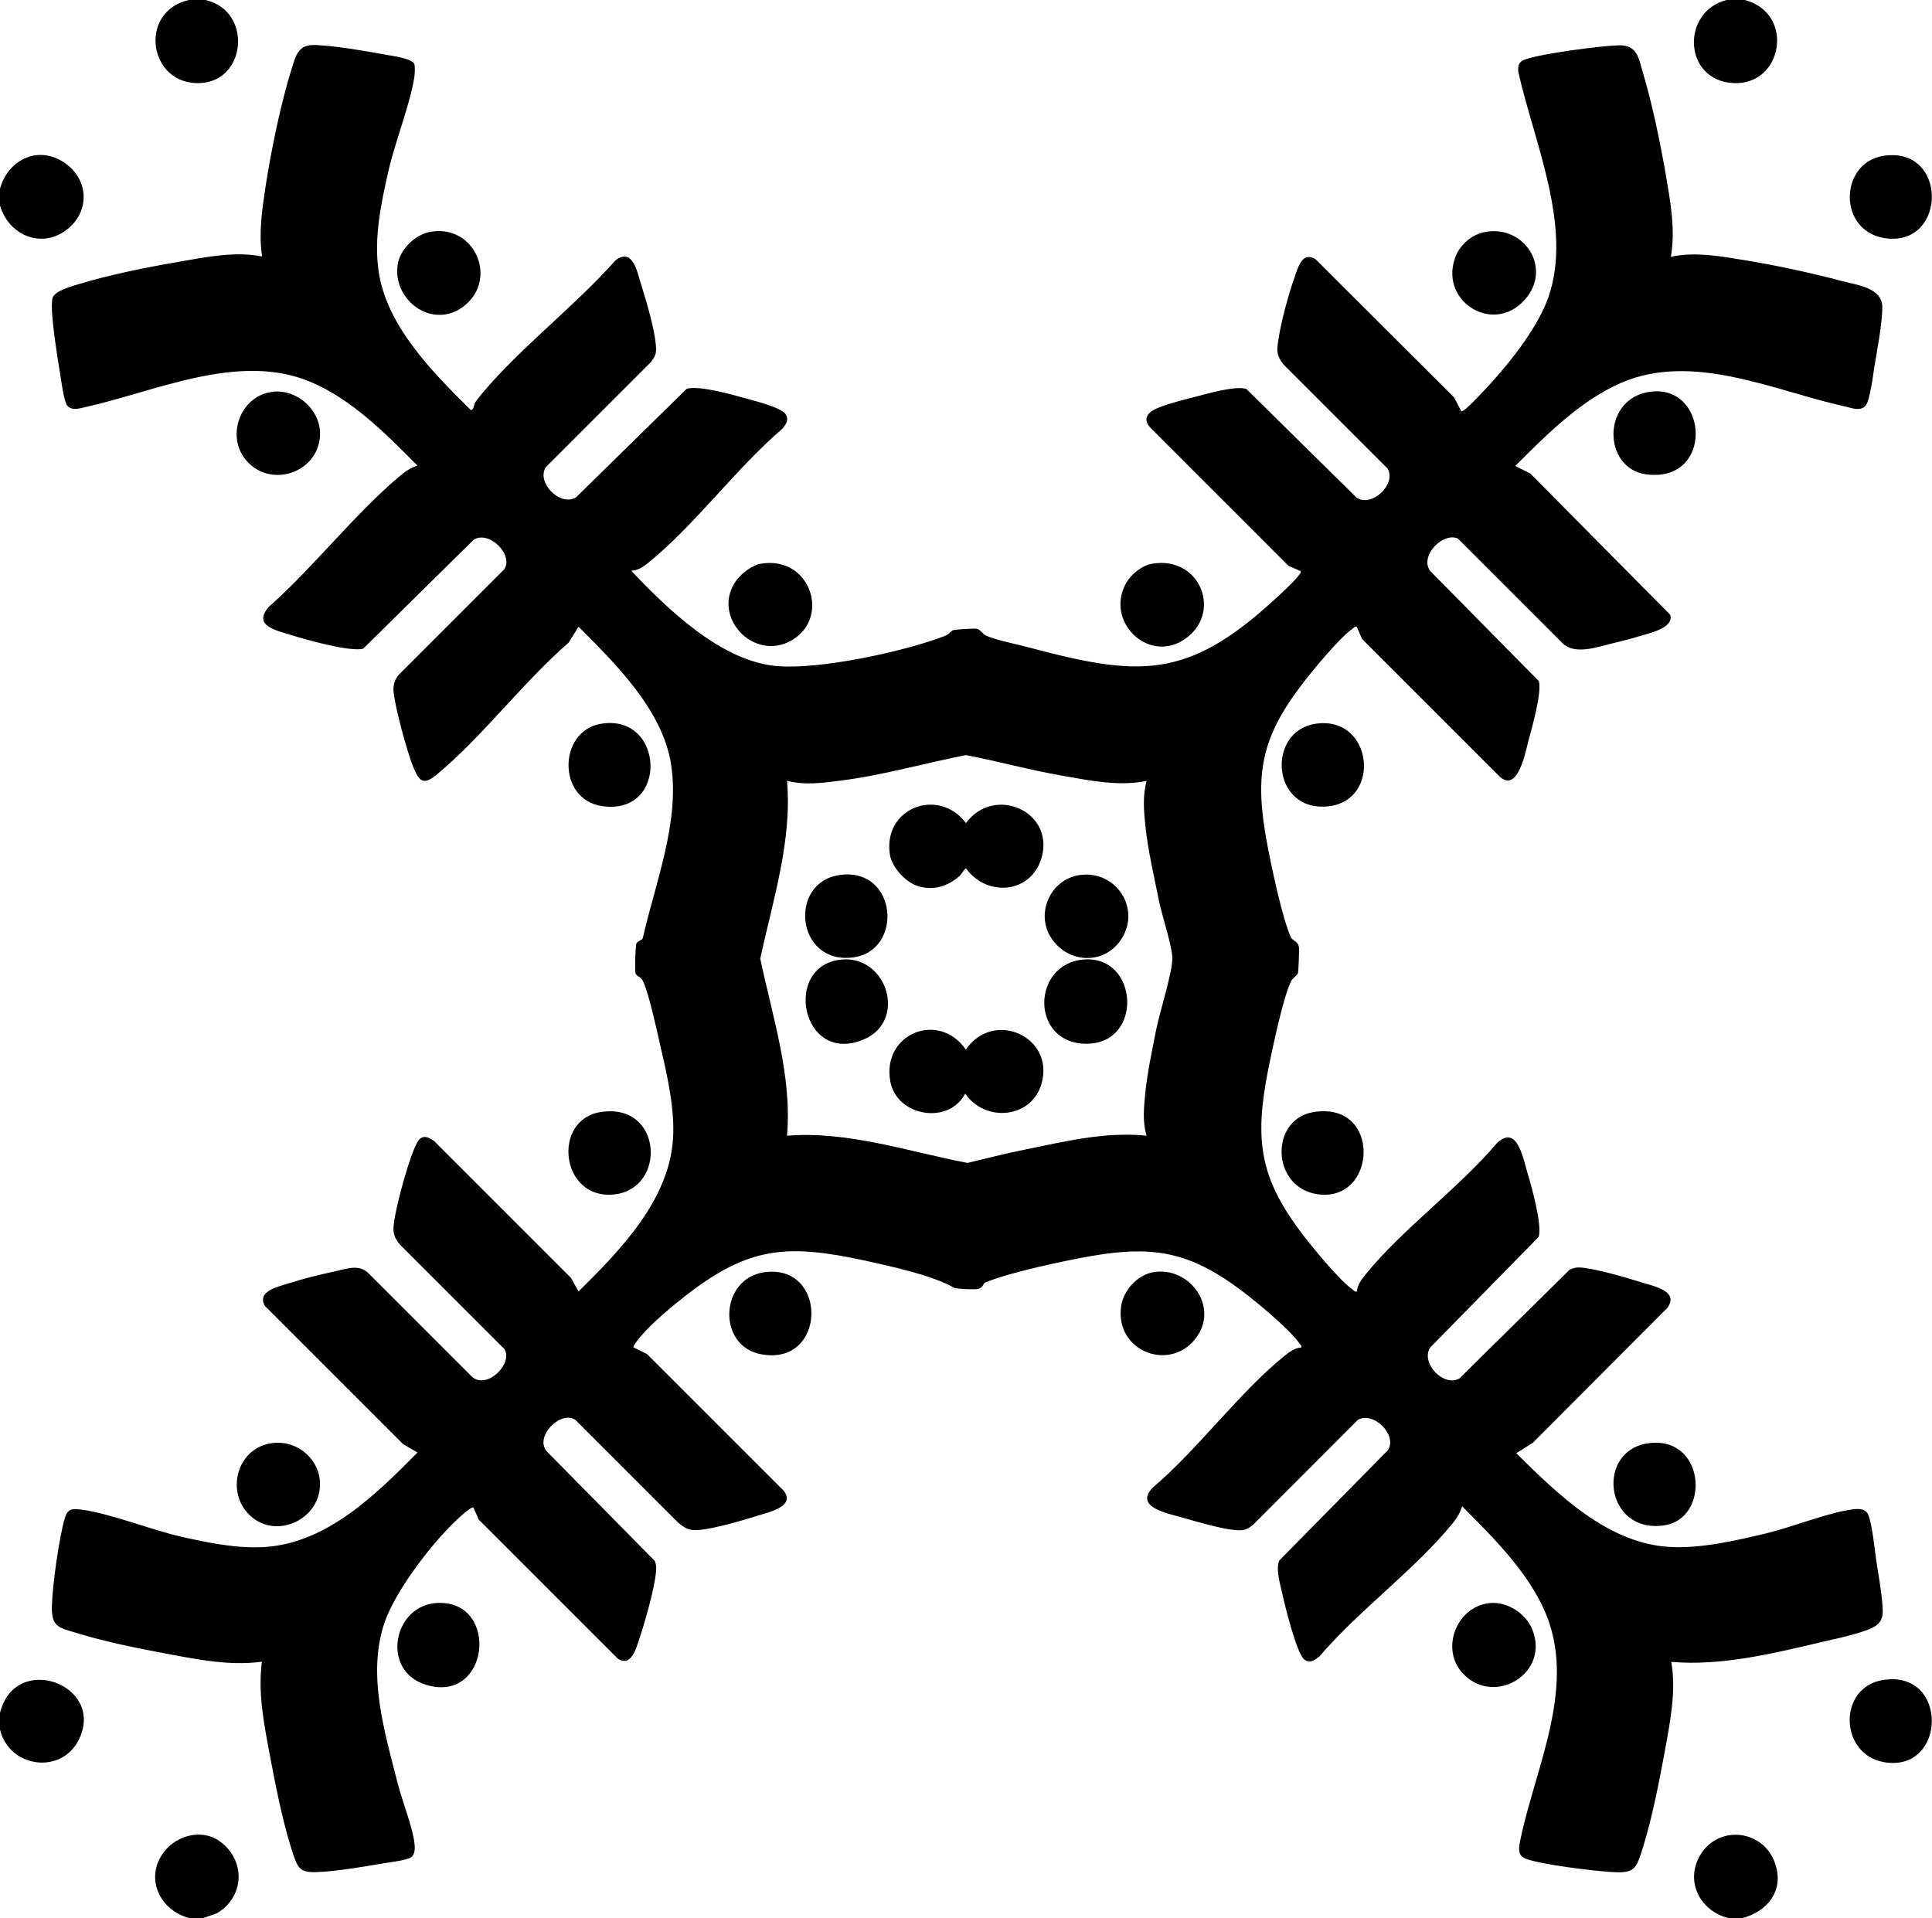 <?xml version="1.0" encoding="UTF-8"?>
<svg id="Layer_1" data-name="Layer 1" xmlns="http://www.w3.org/2000/svg" viewBox="0 0 127.9 127">
  <path d="M13.6,0c3.11.7,2.75,5.36-.35,5.5-3.41.16-4.14-4.72-.75-5.5h1.1Z"/>
  <path d="M0,13.6v-1.1c.49-1.83,2.37-2.86,4.09-1.84s1.95,3.16.46,4.44c-1.69,1.45-3.97.52-4.55-1.5Z"/>
  <path d="M115.5,0c3.33.86,2.56,5.66-.75,5.5s-3.49-4.72-.45-5.5h1.2Z"/>
  <path d="M115.3,127h-.8c-1.92-.42-2.99-2.43-1.94-4.19,1.17-1.97,4.04-1.71,4.89.39.75,1.84-.36,3.34-2.15,3.8Z"/>
  <path d="M0,114.5v-1.1c1.01-4.08,7.01-1.86,5.22,1.77-1.16,2.35-4.62,1.86-5.22-.67Z"/>
  <path d="M13.4,127h-.8c-2.03-.48-3.09-2.71-1.7-4.45.86-1.07,2.49-1.48,3.65-.65,1.74,1.26,1.65,3.71-.22,4.78l-.93.32Z"/>
  <path d="M41.8,37.8c2.42,2.55,5.96,5.99,9.65,6.3,2.86.23,8.3-.94,11.03-1.97.44-.17.37-.28.59-.4.11-.06,1.41-.13,1.56-.11.27.04.41.35.65.46.64.3,2.14.59,2.9.8,7.27,1.94,10.43,2.08,16.12-3.12.41-.37,1.43-1.3,1.7-1.7.06-.08.14-.1.1-.25l-.8-.35-9.15-9.15c-.46-.5-.26-.93.3-1.21.68-.34,2.06-.67,2.83-.87s2.52-.7,3.23-.48l7.3,7.2c1.04.67,2.67-.94,2.04-1.94l-6.9-6.9c-.46-.6-.43-.92-.32-1.62.18-1.2.66-2.98,1.07-4.13.22-.64.51-1.76,1.4-1.19l9.16,9.14.44.84c.03.13.13.06.21.01.34-.22,1.41-1.38,1.75-1.75,1.4-1.53,3.17-3.79,3.85-5.75,1.62-4.65-.99-10.34-2-14.92-.03-.44.05-.66.47-.81,1.13-.39,4.92-.89,6.18-.93s1.33.91,1.62,1.88c.62,2.06,1.13,4.58,1.5,6.7.3,1.77.65,3.64.33,5.42,1.6-.35,3.31-.03,4.92.23,2.07.34,4.4.84,6.42,1.38,1.02.27,2.67.44,2.66,1.74,0,1.07-.35,2.86-.53,3.97-.08.52-.3,2.23-.57,2.53-.36.41-.91.16-1.37.06-4.7-1.04-10.06-3.63-14.83-1.56-2.69,1.17-4.96,3.46-7,5.5l1,.5,9.26,9.35c.27.89-1.43,1.23-2.08,1.43-.52.16-1.13.32-1.66.44-1.01.24-2.46.79-3.32.08l-7-7c-1-.43-2.54,1.15-1.84,2.14l7.2,7.3c.22.71-.44,3.03-.66,3.85s-.7,3.51-1.89,2.51l-9.15-9.15-.35-.8c-.15-.04-.17.04-.25.1-.88.61-2.64,2.74-3.34,3.66-2.74,3.56-3.19,6-2.37,10.46.26,1.44,1.03,5.09,1.59,6.31.13.29.46.24.54.67.03.14-.03,1.66-.07,1.74-.11.2-.35.31-.46.54-.53,1.12-1.23,4.46-1.5,5.8-.94,4.76-.57,7.25,2.37,11.07.68.88,2.4,2.97,3.25,3.55.08.06.1.14.25.1.02-.41.3-.79.55-1.1,2.42-3,6.16-5.71,8.7-8.7,1.33-1.3,1.73.9,2.02,1.88.27.91,1.01,3.5.76,4.31l-7.18,7.32c-.67,1.04.94,2.67,1.94,2.04l7.3-7.2c.21-.09.4-.15.64-.14.96.04,3.13.68,4.12.99.79.25,2.52.57,1.69,1.7l-8.89,8.91-1.1.7c2.73,2.7,6.04,5.95,10.1,6.2,2.11.13,4.45-.42,6.5-.91,1.66-.4,4.18-1.41,5.72-1.58.4-.05.82-.04.99.39.25.62.42,2.31.53,3.07.15.98.4,2.33.42,3.29s-.78,1.16-1.5,1.4c-.84.27-1.84.47-2.72.68-3.13.74-6.57,1.56-9.78,1.27.34,1.94-.08,3.99-.43,5.92s-.83,4.37-1.42,6.28c-.5,1.61-.56,1.83-2.3,1.7-1.23-.09-4.37-.47-5.45-.85-.66-.23-.47-.86-.37-1.37,1.02-4.82,3.74-10.13,1.59-15.05-1.16-2.64-3.46-4.92-5.47-6.93-.12.41-.33.77-.6,1.1-2.47,3.05-6.26,5.81-8.85,8.85-.33.25-.62.48-1,.19-.49-.37-1.29-3.59-1.45-4.35-.14-.63-.45-1.62-.2-2.2l7.19-7.3c.66-1.03-1-2.62-2-2l-6.94,6.95c-.41.32-.61.38-1.14.34-.91-.07-2.56-.55-3.48-.82-.97-.28-3.31-.69-1.98-2.02,2.99-2.54,5.7-6.28,8.7-8.7.31-.25.69-.53,1.1-.55.04-.15-.04-.17-.1-.25-.69-1.01-3.26-3.12-4.33-3.87-3.18-2.26-5.55-2.6-9.39-1.95-1.71.29-5.6,1.12-7.1,1.77-.15.07-.12.34-.5.43-.17.04-1.42,0-1.57-.09-1.37-.81-4.26-1.44-5.91-1.8-5.07-1.09-7.6-.95-11.75,2.25-.97.75-2.33,1.88-3.1,2.8-.08.1-.52.63-.45.7l.9.45,9.05,9.05c.79,1.05-1.03,1.42-1.75,1.65-.98.31-2.89.86-3.86.94-.66.05-.9-.09-1.39-.49l-6.8-6.8c-.99-.66-2.73,1.13-1.89,2.09l7.15,7.25c.1.25.1.43.08.69-.08,1.07-.73,3.35-1.09,4.42-.22.65-.54,1.96-1.45,1.35l-9.2-9.2-.35-.8c-.08-.08-.65.41-.75.5-1.75,1.51-4.36,4.9-5.12,7.08-1.2,3.46.01,7.35.88,10.77.29,1.12.95,2.77,1.08,3.82.05.37.08.88-.33,1.05-.38.16-1.36.28-1.84.36-1.17.2-2.6.44-3.77.53-1.65.12-1.73-.02-2.22-1.58-.58-1.85-1.04-4.18-1.4-6.1-.38-2.04-.81-4.14-.53-6.22-2.1.29-4.25-.14-6.32-.53-1.82-.34-4.02-.78-5.78-1.32-1.38-.42-1.88-.4-1.8-2,.06-1.37.47-4.36.85-5.65.18-.63.49-.64,1.08-.57,1.9.24,4.65,1.35,6.69,1.81,1.75.39,3.63.78,5.44.67,4.14-.25,7.4-3.49,10.14-6.26l-.95-.55-9.15-9.15c-.58-1,.94-1.29,1.61-1.51.94-.3,2.06-.58,3.02-.78.74-.16,1.55-.49,2.18.08l6.9,6.9c.98.87,2.75-.88,2.14-1.84l-6.85-6.85c-.32-.35-.52-.7-.49-1.19.06-1.08.89-4.04,1.32-5.09.3-.73.53-1.26,1.38-.63l9.05,9.05.5.9c2.73-2.7,5.96-5.99,6.25-10.05.14-1.89-.34-4.09-.77-5.93-.25-1.1-.79-3.67-1.22-4.58-.13-.28-.42-.3-.49-.51-.05-.17-.01-1.86.07-1.99.1-.15.33-.18.41-.32.83-3.68,2.48-7.72,1.87-11.55-.57-3.58-3.67-6.63-6.12-9.08l-.65,1.05c-3.01,2.61-5.72,6.24-8.75,8.75-.86.71-1.14.45-1.53-.48s-1.26-4.1-1.32-5.09c-.02-.38.09-.75.34-1.04l7-7c.62-.97-1.03-2.6-2.04-1.94l-7.3,7.2c-.81.25-3.87-.61-4.81-.91s-2.53-.59-1.45-1.85c2.96-2.62,5.62-6.07,8.6-8.6.38-.32.77-.62,1.25-.75-2.06-2.08-4.32-4.38-7.06-5.54-4.76-2.01-10.23.62-14.92,1.66-.41.09-.91.27-1.22-.12-.21-.25-.41-1.78-.48-2.22-.14-.86-.72-4.33-.46-4.93.18-.43,1.22-.72,1.65-.85,2.04-.63,4.59-1.14,6.7-1.5,1.78-.31,3.72-.71,5.5-.35-.23-1.55,0-3.09.23-4.62.37-2.39,1-5.48,1.72-7.78.3-.94.44-1.65,1.6-1.6,1.35.06,3.22.38,4.57.63.42.08,1.84.25,1.96.64.06.22.03.62,0,.86-.3,1.86-1.26,4.23-1.71,6.19-.49,2.15-.97,4.4-.66,6.62.52,3.66,3.58,6.72,6.09,9.21.19.08.23-.35.31-.49.13-.2.33-.43.48-.62,2.55-3.04,6.15-5.78,8.81-8.79,1.15-.85,1.43.76,1.69,1.59.33,1.05.87,2.87.97,3.93.06.58.03.76-.32,1.22l-6.95,6.95c-.66,1,.94,2.66,2,2l7.32-7.18c.81-.25,3.1.41,4.01.66.54.15,2.32.6,2.56,1.05.2.38.01.62-.23.93-3.04,2.59-5.8,6.38-8.85,8.85-.31.25-.69.53-1.1.55ZM75.9,51.7c-1.82.38-3.78-.03-5.6-.35-2.13-.37-4.22-.95-6.35-1.36-2.77.54-5.51,1.34-8.31,1.69-1.17.15-2.38.32-3.54.01.35,3.96-.94,7.93-1.77,11.77.8,3.83,2.12,7.79,1.77,11.73,4.03-.33,8.02,1.05,11.95,1.8,1.24-.29,2.48-.62,3.74-.87,2.65-.54,5.41-1.22,8.12-.93-.29-.92-.18-1.89-.09-2.84.14-1.36.45-2.83.72-4.18.23-1.17,1.07-3.75,1.07-4.73,0-.74-.68-2.83-.87-3.73-.33-1.64-.75-3.42-.92-5.08-.1-.99-.18-1.97.09-2.94Z"/>
  <path d="M98.78,106.12c1.08-.04,2.22.72,2.64,1.71,1.23,2.93-2.44,5.13-4.52,3.02-1.65-1.66-.43-4.65,1.89-4.73Z"/>
  <path d="M98.48,15.33c2.45-.32,4.16,2.32,2.62,4.32-2.02,2.63-5.77.43-4.8-2.5.31-.96,1.17-1.69,2.18-1.82Z"/>
  <path d="M109.28,25.93c3.86-.47,4.19,6.08-.32,5.47-2.89-.4-2.94-5.07.32-5.47Z"/>
  <path d="M87.07,47.92c3.8-.6,4.44,5.07.87,5.46-3.77.42-4.13-4.95-.87-5.46Z"/>
  <path d="M76.37,84.22c2.35-.38,4.3,2.23,2.87,4.27-1.69,2.42-5.46,1.01-5.02-2.02.15-1.04,1.09-2.08,2.15-2.25Z"/>
  <path d="M50.58,84.23c4.24-.61,4.18,6.23-.18,5.43-2.95-.54-2.76-5,.18-5.43Z"/>
  <path d="M18.08,95.53c1.96-.21,3.6,1.64,2.97,3.57-.54,1.67-2.64,2.5-4.12,1.53-2.13-1.41-1.42-4.82,1.15-5.1Z"/>
  <path d="M28.98,106.12c4.12-.15,3.43,6.71-.78,5.42-3.02-.92-2.18-5.31.78-5.42Z"/>
  <path d="M50.37,37.32c3.28-.55,4.62,3.56,2.06,5.06s-5.41-1.63-3.67-3.97c.35-.47,1.03-.99,1.61-1.09Z"/>
  <path d="M39.77,47.92c4.23-.72,4.52,6.09.1,5.45-3-.43-2.92-4.97-.1-5.45Z"/>
  <path d="M39.77,73.62c4.11-.64,4.39,5.11.86,5.46s-4.11-4.96-.86-5.46Z"/>
  <path d="M124.67,111.22c4.34-.68,4.21,6.11.1,5.45-3.02-.48-3.13-4.98-.1-5.45Z"/>
  <path d="M124.67,10.32c4.25-.67,4.24,5.86.29,5.47-3.32-.33-3.25-5-.29-5.47Z"/>
  <path d="M76.27,37.32c3.24-.55,4.72,3.37,2.06,5.06-2.39,1.51-5.18-1.28-3.78-3.78.33-.58,1.05-1.17,1.72-1.28Z"/>
  <path d="M28.58,15.33c2.98-.43,4.46,3.36,1.96,5.06-1.99,1.35-4.53-.51-4.22-2.83.14-1.07,1.2-2.08,2.27-2.23Z"/>
  <path d="M86.97,73.62c4.5-.72,4.21,5.96.3,5.45-3.13-.41-3.24-4.98-.3-5.45Z"/>
  <path d="M109.28,95.53c3.65-.35,3.94,5.04.86,5.46-3.97.55-4.55-5.11-.86-5.46Z"/>
  <path d="M18.08,25.93c1.74-.16,3.35,1.42,3.08,3.18-.37,2.39-3.54,3.21-5,1.19-1.18-1.65-.13-4.17,1.92-4.36Z"/>
  <path d="M63.9,72.4c-1.11,2.1-4.53,1.51-4.96-.8-.58-3.18,3.22-4.7,5-2.11,1.81-2.67,5.87-.88,5.02,2.22-.65,2.36-3.75,2.62-5.07.68Z"/>
  <path d="M63.56,57.96c-.8.73-1.81,1.04-2.86.68-.76-.26-1.64-1.22-1.78-2.02-.53-3.1,3.19-4.56,5.03-2.13,1.85-2.53,5.89-.79,5,2.3-.68,2.38-3.62,2.62-5,.7-.18.1-.26.35-.39.46Z"/>
  <path d="M55.58,57.93c3.84-.55,4.27,5.05.86,5.46-3.76.45-4.26-4.98-.86-5.46Z"/>
  <path d="M55.78,63.52c2.97-.21,4.28,4.08,1.39,5.3-4.14,1.74-5.42-5-1.39-5.3Z"/>
  <path d="M71.78,63.52c3.59-.25,3.93,5.55.17,5.58s-3.7-5.33-.17-5.58Z"/>
  <path d="M71.48,57.93c2.42-.34,4.11,2.27,2.71,4.31-1.14,1.66-3.46,1.53-4.57-.1s-.1-3.93,1.86-4.21Z"/>
</svg>